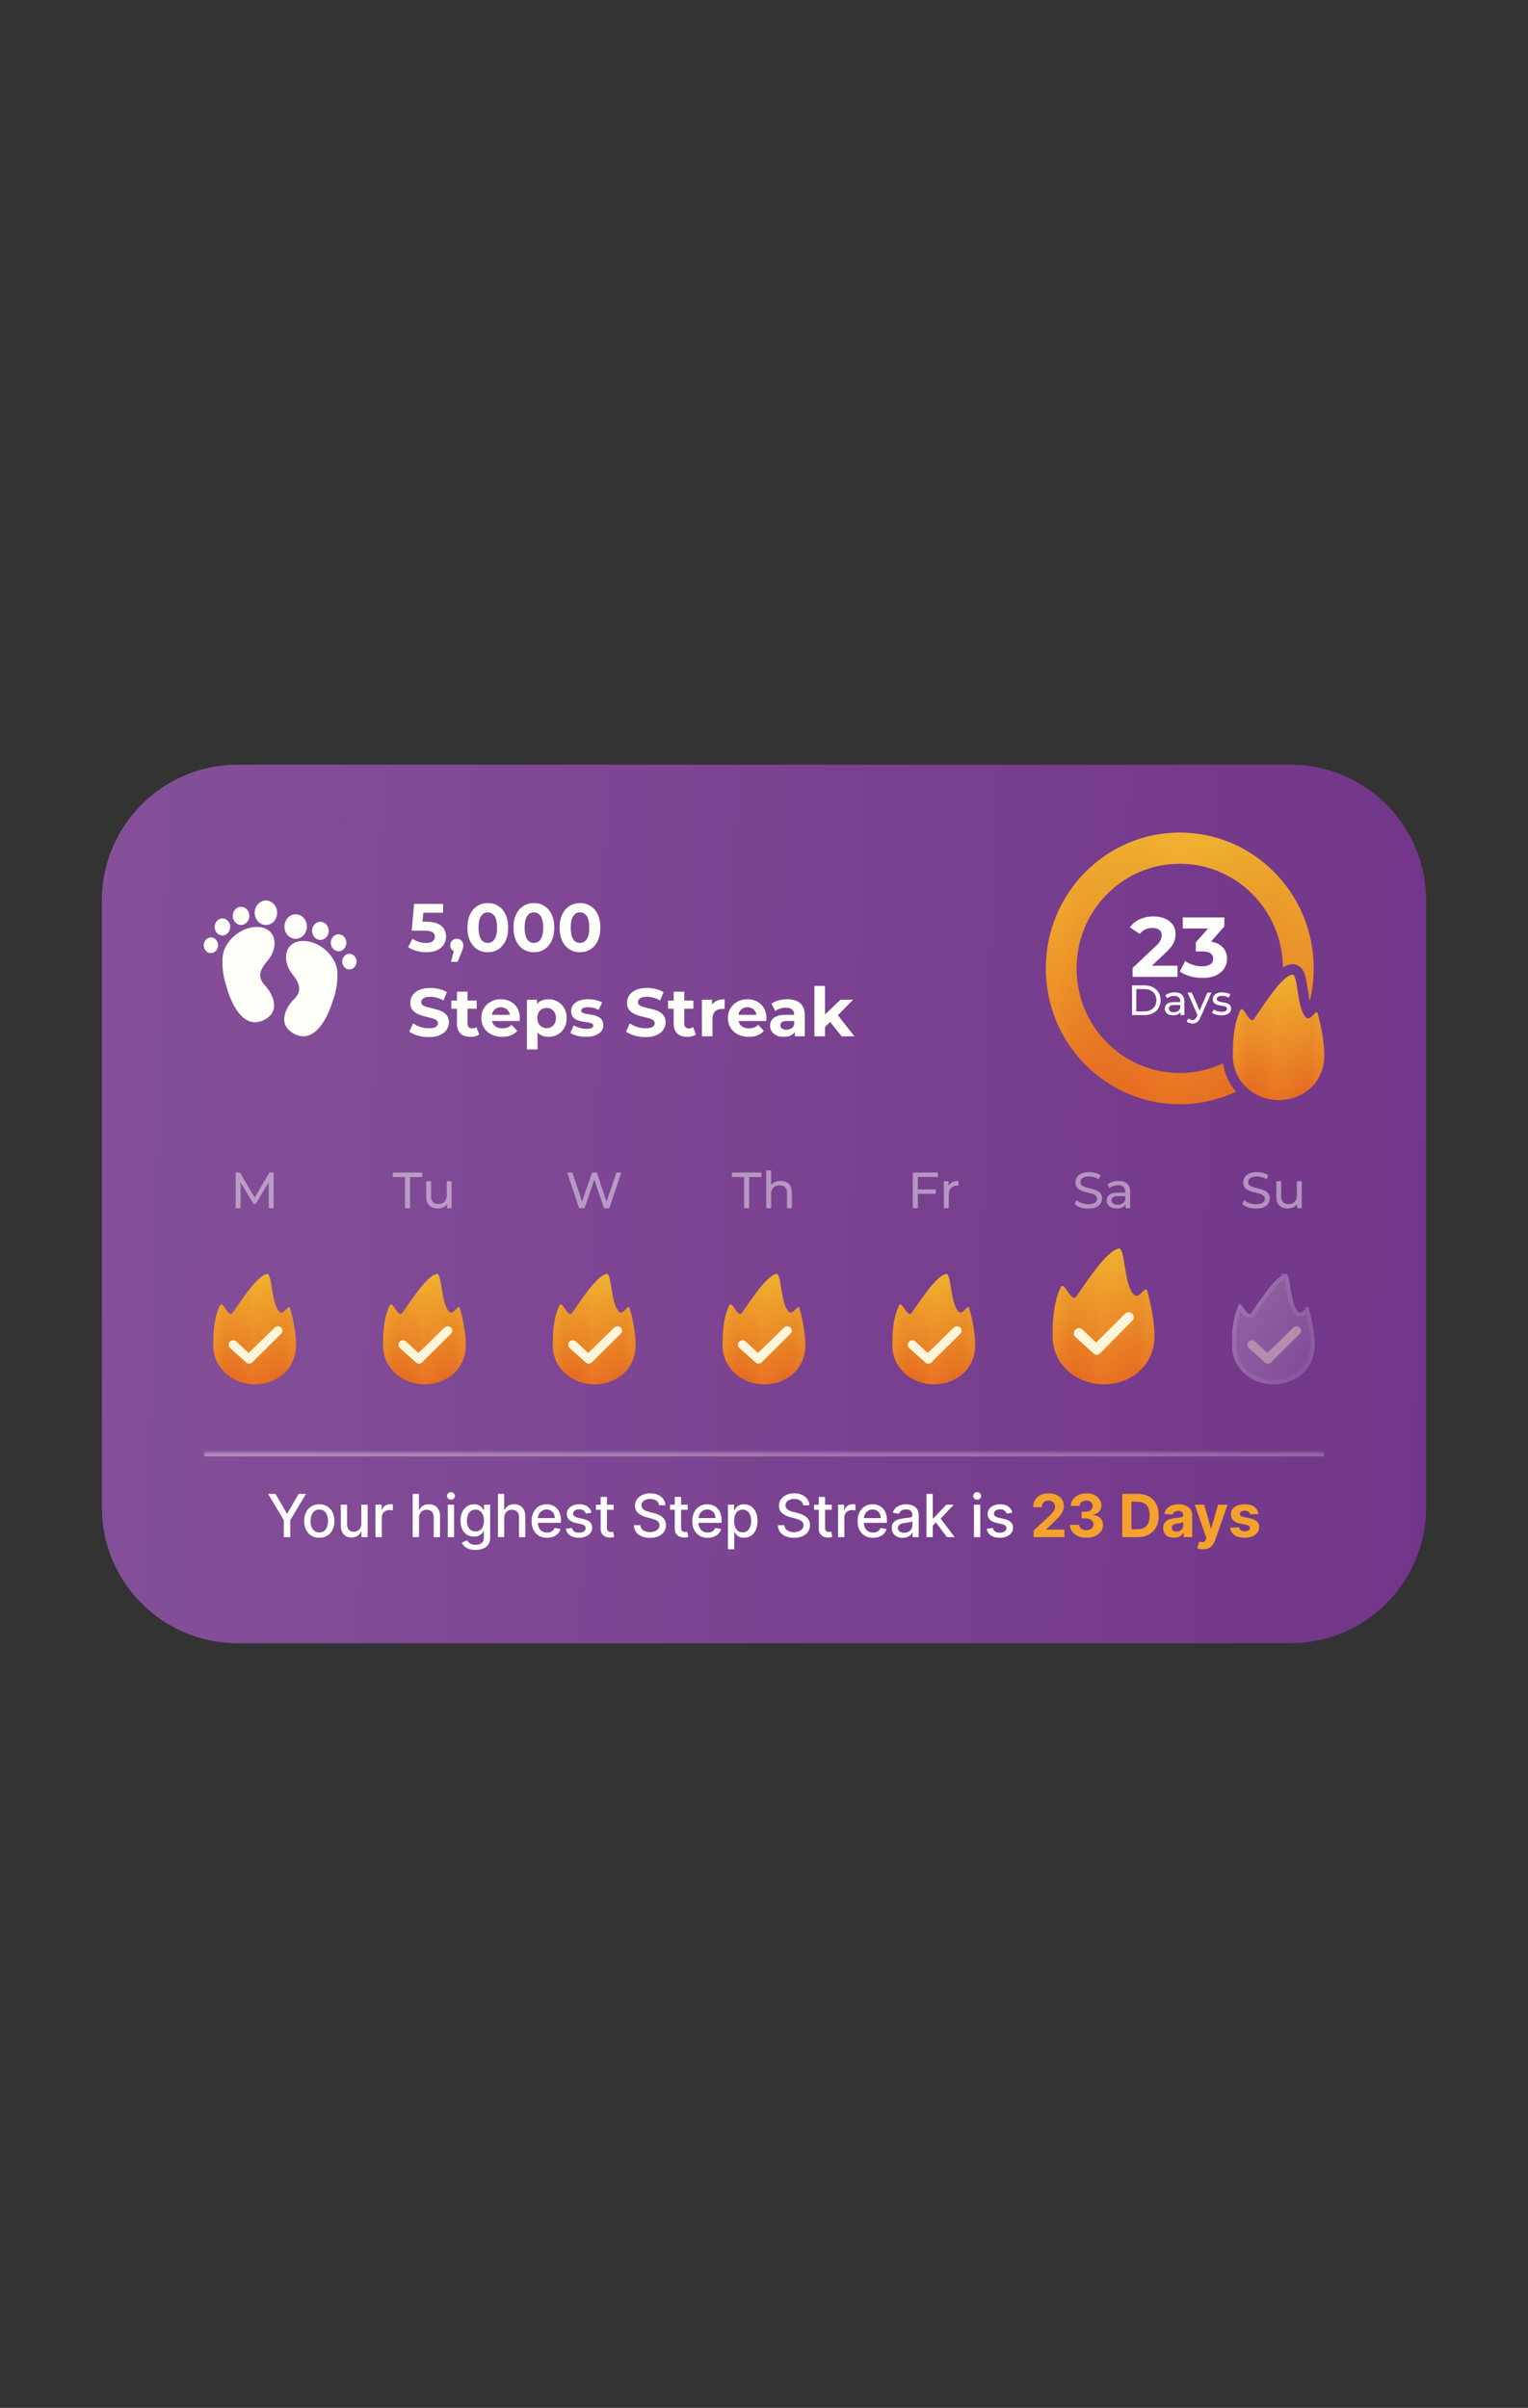<?xml version="1.0" encoding="UTF-8"?><svg id="a" xmlns="http://www.w3.org/2000/svg" xmlns:xlink="http://www.w3.org/1999/xlink" viewBox="0 0 360 567.333"><rect x="0" y="0" width="360" height="567.333" fill="#333333" stroke="none"/><defs><style>.x{fill:url(#k);}.y{fill:url(#i);}.z{fill:url(#m);}.aa{fill:url(#g);}.ab{fill:url(#q);}.ac{fill:url(#o);}.ad{fill:url(#s);}.ae{fill:url(#c);}.af{mask:url(#u);}.ag{fill:#f4a22b;}.ah{fill:#fffffa;}.ai{fill:url(#w);fill-opacity:.6;}.aj{fill:url(#b);fill-opacity:.4;}.ak{fill:url(#r);}.ak,.al,.am,.an,.ao,.ap,.aq,.ar{fill-opacity:.2;}.al{fill:url(#d);}.am{fill:url(#n);}.an{fill:url(#l);}.ao{fill:url(#p);}.ap{fill:url(#j);}.aq{fill:url(#h);}.ar{fill:url(#f);}.ar,.as{fill-rule:evenodd;}.at{fill:#66247f;}.au{fill:#fff;}.as{fill:url(#e);}.av{fill:#fff5da;}.aw{opacity:.45;}.ax{fill:none;stroke:url(#t);stroke-opacity:.6;}</style><linearGradient id="b" x1="20.976" y1="871.139" x2="336.007" y2="861.48" gradientTransform="translate(0 1149.93) scale(1 -1)" gradientUnits="userSpaceOnUse"><stop offset="0" stop-color="#fff" stop-opacity=".5"/><stop offset="1" stop-color="#fff" stop-opacity=".2"/></linearGradient><linearGradient id="c" x1="301.237" y1="920.287" x2="301.237" y2="890.748" gradientTransform="translate(0 1149.93) scale(1 -1)" gradientUnits="userSpaceOnUse"><stop offset="0" stop-color="#f2b731"/><stop offset="1" stop-color="#e96821"/></linearGradient><linearGradient id="d" x1="291.473" y1="905.841" x2="310.791" y2="905.289" gradientTransform="translate(0 1149.93) scale(1 -1)" gradientUnits="userSpaceOnUse"><stop offset="0" stop-color="#f1b530"/><stop offset=".173" stop-color="#c15f1d" stop-opacity=".4"/><stop offset=".488" stop-color="#ec9e2b"/><stop offset=".657" stop-color="#db8e27" stop-opacity=".852"/><stop offset=".877" stop-color="#c5661f" stop-opacity=".6"/><stop offset=".974" stop-color="#de9228"/></linearGradient><linearGradient id="e" x1="277.952" y1="953.764" x2="277.952" y2="889.764" xlink:href="#c"/><linearGradient id="f" x1="249.345" y1="922.869" x2="305.938" y2="920.682" xlink:href="#d"/><linearGradient id="g" x1="60" y1="849.764" x2="60" y2="823.764" xlink:href="#c"/><linearGradient id="h" x1="51.155" y1="837.065" x2="68.655" y2="836.551" xlink:href="#d"/><linearGradient id="i" x1="100" y1="849.764" x2="100" y2="823.764" xlink:href="#c"/><linearGradient id="j" x1="91.155" y1="837.065" x2="108.655" y2="836.551" xlink:href="#d"/><linearGradient id="k" x1="140" y1="849.764" x2="140" y2="823.764" xlink:href="#c"/><linearGradient id="l" x1="131.155" y1="837.065" x2="148.654" y2="836.551" xlink:href="#d"/><linearGradient id="m" x1="180" y1="849.764" x2="180" y2="823.764" xlink:href="#c"/><linearGradient id="n" x1="171.155" y1="837.065" x2="188.654" y2="836.551" xlink:href="#d"/><linearGradient id="o" x1="220" y1="849.764" x2="220" y2="823.764" xlink:href="#c"/><linearGradient id="p" x1="211.155" y1="837.065" x2="228.654" y2="836.551" xlink:href="#d"/><linearGradient id="q" x1="260" y1="855.764" x2="260" y2="823.764" xlink:href="#c"/><linearGradient id="r" x1="249.114" y1="840.135" x2="270.651" y2="839.502" xlink:href="#d"/><linearGradient id="s" x1="287.451" y1="846.031" x2="312.411" y2="827.311" xlink:href="#b"/><linearGradient id="t" x1="287.471" y1="846.058" x2="312.431" y2="827.338" gradientTransform="translate(0 1149.93) scale(1 -1)" gradientUnits="userSpaceOnUse"><stop offset="0" stop-color="#fff" stop-opacity=".6"/><stop offset="1" stop-color="#fff" stop-opacity=".2"/></linearGradient><mask id="u" x="48" y="341.167" width="264" height="30" maskUnits="userSpaceOnUse"><g id="v"><path class="au" d="M48,342.167h264v29H48v-29Z"/></g></mask><linearGradient id="w" x1="178.426" y1="822.091" x2="184.721" y2="764.783" xlink:href="#t"/></defs><path class="at" d="M24,212.167c0-17.673,14.327-32,32-32h248c17.673,0,32,14.327,32,32v143c0,17.673-14.327,32-32,32H56c-17.673,0-32-14.327-32-32v-143Z"/><path class="aj" d="M24,212.167c0-17.673,14.327-32,32-32h248c17.673,0,32,14.327,32,32v143c0,17.673-14.327,32-32,32H56c-17.673,0-32-14.327-32-32v-143Z"/><path class="ah" d="M72.304,218.308c0,1.595-1.183,2.889-2.643,2.889s-2.643-1.293-2.643-2.889,1.183-2.889,2.643-2.889,2.643,1.293,2.643,2.889Z"/><path class="ah" d="M77.442,219.324c0,1.182-.876,2.14-1.958,2.14s-1.958-.958-1.958-2.14.876-2.14,1.958-2.14,1.958.958,1.958,2.14Z"/><path class="ah" d="M81.602,222.133c0,1.108-.822,2.006-1.835,2.006s-1.835-.898-1.835-2.006.822-2.006,1.835-2.006,1.835.898,1.835,2.006Z"/><path class="ah" d="M84,226.572c0,1.019-.756,1.845-1.688,1.845s-1.688-.826-1.688-1.845.756-1.846,1.688-1.846,1.688.826,1.688,1.846Z"/><path class="ah" d="M60.012,214.931c-.063,1.594,1.069,2.941,2.527,3.01,1.458.069,2.691-1.168,2.754-2.762.063-1.594-1.069-2.941-2.527-3.01-1.458-.068-2.691,1.168-2.754,2.762Z"/><path class="ah" d="M54.838,215.706c-.046,1.181.792,2.179,1.872,2.229,1.08.051,1.993-.865,2.04-2.046.046-1.181-.792-2.179-1.872-2.229-1.08-.051-1.993.865-2.04,2.046Z"/><path class="ah" d="M50.572,218.316c-.044,1.107.742,2.043,1.755,2.09,1.013.048,1.869-.811,1.912-1.918s-.742-2.043-1.755-2.09c-1.013-.048-1.869.811-1.912,1.918Z"/><path class="ah" d="M48.002,222.64c-.04,1.018.683,1.879,1.614,1.923.932.044,1.719-.746,1.759-1.765.04-1.018-.683-1.879-1.614-1.923-.932-.044-1.719.746-1.759,1.765Z"/><path class="ah" d="M61.831,240.48c-4.796,2.033-7.561-4.547-8.515-8.211-.372-1.097-1.175-3.932-.832-7.088.343-3.156,4.037-6.954,8.32-6.767,4.282.187,5.016,4.707,2.227,7.943-2.79,3.236-1.664,4.654-.367,6.098,1.297,1.444,3.964,5.991-.832,8.024Z"/><path class="ah" d="M69.579,243.706c4.719,2.239,7.72-4.216,8.806-7.836.412-1.08,1.316-3.878,1.088-7.046-.228-3.168-3.782-7.123-8.068-7.122-4.286.002-5.183,4.486-2.513,7.841,2.67,3.354,1.494,4.722.146,6.109-1.348,1.387-4.178,5.815.541,8.053Z"/><path class="ah" d="M100.432,224.359c-.779,0-1.552-.101-2.32-.304-.757-.213-1.408-.512-1.952-.896l1.024-1.984c.427.309.917.555,1.472.736.565.181,1.136.272,1.712.272.651,0,1.163-.128,1.536-.384s.56-.613.56-1.072c0-.288-.075-.544-.224-.768s-.416-.395-.8-.512c-.373-.117-.901-.176-1.584-.176h-2.864l.576-6.304h6.832v2.08h-5.904l1.344-1.184-.4,4.496-1.344-1.184h2.368c1.109,0,2,.155,2.672.464.683.299,1.179.709,1.488,1.232.309.523.464,1.115.464,1.776s-.165,1.275-.496,1.84c-.331.555-.843,1.008-1.536,1.36-.683.341-1.557.512-2.624.512ZM106.236,226.631l1.056-3.84.352,1.44c-.459,0-.837-.133-1.136-.4-.288-.267-.432-.635-.432-1.104s.149-.843.448-1.12c.299-.277.667-.416,1.104-.416.448,0,.816.144,1.104.432.288.277.432.645.432,1.104,0,.139-.011.277-.032.416-.021.128-.064.288-.128.48-.053.181-.144.416-.272.704l-.912,2.304h-1.584ZM114.924,224.359c-.917,0-1.739-.224-2.464-.672-.725-.459-1.296-1.12-1.712-1.984-.416-.864-.624-1.909-.624-3.136s.208-2.272.624-3.136.987-1.52,1.712-1.968c.725-.459,1.547-.688,2.464-.688.928,0,1.749.229,2.464.688.725.448,1.296,1.104,1.712,1.968s.624,1.909.624,3.136-.208,2.272-.624,3.136c-.416.864-.987,1.525-1.712,1.984-.715.448-1.536.672-2.464.672ZM114.924,222.167c.437,0,.816-.123,1.136-.368.331-.245.587-.635.768-1.168.192-.533.288-1.221.288-2.064s-.096-1.531-.288-2.064c-.181-.533-.437-.923-.768-1.168-.32-.245-.699-.368-1.136-.368-.427,0-.805.123-1.136.368-.32.245-.576.635-.768,1.168-.181.533-.272,1.221-.272,2.064s.091,1.531.272,2.064c.192.533.448.923.768,1.168.331.245.709.368,1.136.368ZM125.783,224.359c-.917,0-1.738-.224-2.464-.672-.725-.459-1.296-1.12-1.712-1.984-.416-.864-.624-1.909-.624-3.136s.208-2.272.624-3.136.987-1.52,1.712-1.968c.726-.459,1.547-.688,2.464-.688.928,0,1.75.229,2.464.688.726.448,1.296,1.104,1.712,1.968s.624,1.909.624,3.136-.208,2.272-.624,3.136c-.416.864-.986,1.525-1.712,1.984-.714.448-1.536.672-2.464.672ZM125.783,222.167c.438,0,.816-.123,1.136-.368.331-.245.587-.635.768-1.168.192-.533.288-1.221.288-2.064s-.096-1.531-.288-2.064c-.181-.533-.437-.923-.768-1.168-.32-.245-.698-.368-1.136-.368-.426,0-.805.123-1.136.368-.32.245-.576.635-.768,1.168-.181.533-.272,1.221-.272,2.064s.091,1.531.272,2.064c.192.533.448.923.768,1.168.331.245.71.368,1.136.368ZM136.643,224.359c-.918,0-1.739-.224-2.464-.672-.726-.459-1.296-1.12-1.712-1.984-.416-.864-.624-1.909-.624-3.136s.208-2.272.624-3.136.986-1.52,1.712-1.968c.725-.459,1.546-.688,2.464-.688.928,0,1.749.229,2.464.688.725.448,1.296,1.104,1.712,1.968s.624,1.909.624,3.136-.208,2.272-.624,3.136c-.416.864-.987,1.525-1.712,1.984-.715.448-1.536.672-2.464.672ZM136.643,222.167c.437,0,.816-.123,1.136-.368.33-.245.586-.635.768-1.168.192-.533.288-1.221.288-2.064s-.096-1.531-.288-2.064c-.182-.533-.438-.923-.768-1.168-.32-.245-.699-.368-1.136-.368-.427,0-.806.123-1.136.368-.32.245-.576.635-.768,1.168-.182.533-.272,1.221-.272,2.064s.09,1.531.272,2.064c.192.533.448.923.768,1.168.33.245.709.368,1.136.368ZM101.008,244.359c-.896,0-1.755-.117-2.576-.352-.821-.245-1.483-.56-1.984-.944l.88-1.952c.48.341,1.045.624,1.696.848.661.213,1.328.32,2,.32.512,0,.923-.048,1.232-.144.32-.107.555-.251.704-.432s.224-.389.224-.624c0-.299-.117-.533-.352-.704-.235-.181-.544-.325-.928-.432-.384-.117-.811-.224-1.28-.32-.459-.107-.923-.235-1.392-.384-.459-.149-.88-.341-1.264-.576-.384-.235-.699-.544-.944-.928-.235-.384-.352-.875-.352-1.472,0-.64.171-1.221.512-1.744.352-.533.875-.955,1.568-1.264.704-.32,1.584-.48,2.64-.48.704,0,1.397.085,2.08.256.683.16,1.285.405,1.808.736l-.8,1.968c-.523-.299-1.045-.517-1.568-.656-.523-.149-1.035-.224-1.536-.224s-.912.059-1.232.176c-.32.117-.549.272-.688.464-.139.181-.208.395-.208.64,0,.288.117.523.352.704.235.171.544.309.928.416.384.107.805.213,1.264.32.469.107.933.229,1.392.368.469.139.896.325,1.28.56.384.235.693.544.928.928.245.384.368.869.368,1.456,0,.629-.176,1.205-.528,1.728-.352.523-.88.944-1.584,1.264-.693.32-1.573.48-2.64.48ZM110.875,244.295c-1.013,0-1.803-.256-2.368-.768-.565-.523-.848-1.296-.848-2.32v-7.552h2.496v7.52c0,.363.096.645.288.848.192.192.453.288.784.288.395,0,.731-.107,1.008-.32l.672,1.76c-.256.181-.565.32-.928.416-.352.085-.72.128-1.104.128ZM106.331,237.671v-1.92h5.968v1.92h-5.968ZM118.315,244.295c-.982,0-1.846-.192-2.592-.576-.736-.384-1.307-.907-1.712-1.568-.405-.672-.608-1.435-.608-2.288,0-.864.197-1.627.592-2.288.405-.672.955-1.195,1.648-1.568.693-.384,1.477-.576,2.352-.576.842,0,1.6.181,2.272.544.682.352,1.221.864,1.616,1.536.394.661.592,1.456.592,2.384,0,.096-.006.208-.016.336-.011.117-.022.229-.032.336h-6.992v-1.456h5.68l-.96.432c0-.448-.091-.837-.272-1.168-.182-.331-.432-.587-.752-.768-.32-.192-.694-.288-1.12-.288s-.806.096-1.136.288c-.32.181-.571.443-.752.784-.182.331-.272.725-.272,1.184v.384c0,.469.101.885.304,1.248.213.352.506.624.88.816.384.181.832.272,1.344.272.458,0,.858-.069,1.2-.208.352-.139.672-.347.96-.624l1.328,1.44c-.395.448-.891.795-1.488,1.04-.598.235-1.286.352-2.064.352ZM129.224,244.295c-.725,0-1.36-.16-1.904-.48s-.97-.805-1.28-1.456c-.298-.661-.448-1.493-.448-2.496,0-1.013.144-1.845.432-2.496.288-.651.704-1.136,1.248-1.456.544-.32,1.195-.48,1.952-.48.811,0,1.536.187,2.176.56.651.363,1.163.875,1.536,1.536.384.661.576,1.44.576,2.336,0,.907-.192,1.691-.576,2.352-.373.661-.885,1.173-1.536,1.536-.64.363-1.365.544-2.176.544ZM124.136,247.271v-11.712h2.384v1.76l-.048,2.56.16,2.544v4.848h-2.496ZM128.792,242.247c.416,0,.784-.096,1.104-.288.331-.192.592-.464.784-.816.203-.363.304-.789.304-1.28,0-.501-.101-.928-.304-1.28-.192-.352-.453-.624-.784-.816-.32-.192-.688-.288-1.104-.288s-.789.096-1.12.288c-.33.192-.592.464-.784.816s-.288.779-.288,1.28c0,.491.096.917.288,1.28.192.352.454.624.784.816.331.192.704.288,1.12.288ZM138.079,244.295c-.736,0-1.445-.085-2.128-.256-.672-.181-1.205-.405-1.6-.672l.832-1.792c.395.245.859.448,1.392.608.544.149,1.078.224,1.6.224.576,0,.982-.069,1.216-.208.246-.139.368-.331.368-.576,0-.203-.096-.352-.288-.448-.181-.107-.426-.187-.736-.24-.309-.053-.65-.107-1.024-.16-.362-.053-.73-.123-1.104-.208-.373-.096-.714-.235-1.024-.416-.309-.181-.56-.427-.752-.736-.181-.309-.272-.709-.272-1.2,0-.544.155-1.024.464-1.44.32-.416.779-.741,1.376-.976.598-.245,1.312-.368,2.144-.368.587,0,1.184.064,1.792.192.608.128,1.115.315,1.52.56l-.832,1.776c-.416-.245-.837-.411-1.264-.496-.416-.096-.821-.144-1.216-.144-.554,0-.96.075-1.216.224-.256.149-.384.341-.384.576,0,.213.091.373.272.48.192.107.443.192.752.256.31.064.646.123,1.008.176.374.043.747.112,1.12.208.374.096.71.235,1.008.416.31.171.56.411.752.72.192.299.288.693.288,1.184,0,.533-.16,1.008-.48,1.424-.32.405-.784.725-1.392.96-.597.235-1.328.352-2.192.352ZM152.071,244.359c-.896,0-1.755-.117-2.576-.352-.822-.245-1.483-.56-1.984-.944l.88-1.952c.48.341,1.045.624,1.696.848.661.213,1.328.32,2,.32.512,0,.922-.048,1.232-.144.32-.107.554-.251.704-.432.149-.181.224-.389.224-.624,0-.299-.118-.533-.352-.704-.235-.181-.544-.325-.928-.432-.384-.117-.811-.224-1.28-.32-.459-.107-.923-.235-1.392-.384-.459-.149-.88-.341-1.264-.576-.384-.235-.699-.544-.944-.928-.235-.384-.352-.875-.352-1.472,0-.64.17-1.221.512-1.744.352-.533.874-.955,1.568-1.264.704-.32,1.584-.48,2.64-.48.704,0,1.397.085,2.08.256.682.16,1.285.405,1.808.736l-.8,1.968c-.523-.299-1.046-.517-1.568-.656-.523-.149-1.035-.224-1.536-.224s-.912.059-1.232.176c-.32.117-.55.272-.688.464-.139.181-.208.395-.208.64,0,.288.117.523.352.704.234.171.544.309.928.416.384.107.805.213,1.264.32.469.107.933.229,1.392.368.469.139.896.325,1.28.56.384.235.693.544.928.928.245.384.368.869.368,1.456,0,.629-.176,1.205-.528,1.728-.352.523-.88.944-1.584,1.264-.694.32-1.574.48-2.64.48ZM161.938,244.295c-1.014,0-1.803-.256-2.368-.768-.566-.523-.848-1.296-.848-2.32v-7.552h2.496v7.52c0,.363.096.645.288.848.192.192.453.288.784.288.394,0,.73-.107,1.008-.32l.672,1.76c-.256.181-.566.32-.928.416-.352.085-.72.128-1.104.128ZM157.394,237.671v-1.92h5.968v1.92h-5.968ZM165.371,244.167v-8.608h2.384v2.432l-.336-.704c.256-.608.666-1.067,1.232-1.376.565-.32,1.253-.48,2.064-.48v2.304c-.107-.011-.203-.016-.288-.016-.086-.011-.176-.016-.272-.016-.683,0-1.238.197-1.664.592-.416.384-.624.987-.624,1.808v4.064h-2.496ZM176.408,244.295c-.981,0-1.845-.192-2.592-.576-.736-.384-1.306-.907-1.712-1.568-.405-.672-.608-1.435-.608-2.288,0-.864.198-1.627.592-2.288.406-.672.955-1.195,1.648-1.568.694-.384,1.478-.576,2.352-.576.843,0,1.6.181,2.272.544.683.352,1.222.864,1.616,1.536.395.661.592,1.456.592,2.384,0,.096-.005.208-.016.336-.01.117-.021.229-.032.336h-6.992v-1.456h5.68l-.96.432c0-.448-.09-.837-.272-1.168-.181-.331-.432-.587-.752-.768-.32-.192-.693-.288-1.12-.288s-.805.096-1.136.288c-.32.181-.57.443-.752.784-.181.331-.272.725-.272,1.184v.384c0,.469.102.885.304,1.248.214.352.507.624.88.816.384.181.832.272,1.344.272.459,0,.859-.069,1.2-.208.352-.139.672-.347.96-.624l1.328,1.44c-.394.448-.89.795-1.488,1.04-.597.235-1.285.352-2.064.352ZM187.276,244.167v-1.68l-.16-.368v-3.008c0-.533-.166-.949-.496-1.248-.32-.299-.816-.448-1.488-.448-.459,0-.912.075-1.36.224-.438.139-.811.331-1.12.576l-.896-1.744c.469-.331,1.034-.587,1.696-.768.661-.181,1.333-.272,2.016-.272,1.312,0,2.33.309,3.056.928.725.619,1.088,1.584,1.088,2.896v4.912h-2.336ZM184.652,244.295c-.672,0-1.248-.112-1.728-.336-.48-.235-.848-.549-1.104-.944-.256-.395-.384-.837-.384-1.328,0-.512.122-.96.368-1.344.256-.384.656-.683,1.2-.896.544-.224,1.253-.336,2.128-.336h2.288v1.456h-2.016c-.587,0-.992.096-1.216.288-.214.192-.32.432-.32.72,0,.32.122.576.368.768.256.181.602.272,1.04.272.416,0,.789-.096,1.12-.288.33-.203.57-.496.72-.88l.384,1.152c-.182.555-.512.976-.992,1.264-.48.288-1.099.432-1.856.432ZM193.935,242.407l.064-3.04,4.016-3.808h2.976l-3.856,3.92-1.296,1.056-1.904,1.872ZM191.871,244.167v-11.872h2.496v11.872h-2.496ZM198.287,244.167l-2.912-3.616,1.568-1.936,4.368,5.552h-3.024Z"/><path class="au" d="M266.844,230.167v-2.1l5.4-5.1c.426-.387.74-.733.94-1.04.2-.307.333-.587.4-.84.08-.253.12-.487.12-.7,0-.56-.194-.987-.58-1.28-.374-.307-.927-.46-1.66-.46-.587,0-1.134.113-1.64.34-.494.227-.914.58-1.26,1.06l-2.36-1.52c.533-.8,1.28-1.433,2.24-1.9.96-.467,2.066-.7,3.32-.7,1.04,0,1.946.173,2.72.52.786.333,1.393.807,1.82,1.42.44.613.66,1.347.66,2.2,0,.453-.06.907-.18,1.36-.107.44-.334.907-.68,1.4-.334.493-.827,1.047-1.48,1.66l-4.48,4.22-.62-1.18h7.9v2.64h-10.58ZM283.3,230.407c-.973,0-1.94-.127-2.9-.38-.96-.267-1.773-.64-2.44-1.12l1.26-2.48c.534.387,1.154.693,1.86.92.707.227,1.42.34,2.14.34.814,0,1.454-.16,1.92-.48.467-.32.7-.76.7-1.32,0-.533-.206-.953-.62-1.26-.413-.307-1.08-.46-2-.46h-1.48v-2.14l3.9-4.42.36,1.16h-7.34v-2.6h9.8v2.1l-3.88,4.42-1.64-.94h.94c1.72,0,3.02.387,3.9,1.16s1.32,1.767,1.32,2.98c0,.787-.206,1.527-.62,2.22-.413.68-1.046,1.233-1.9,1.66-.853.427-1.946.64-3.28.64ZM266.716,239.167v-7h2.95c.747,0,1.403.147,1.97.44.573.293,1.017.703,1.33,1.23.32.527.48,1.137.48,1.83s-.16,1.303-.48,1.83c-.313.527-.757.937-1.33,1.23-.567.293-1.223.44-1.97.44h-2.95ZM267.716,238.297h1.89c.58,0,1.08-.11,1.5-.33.427-.22.757-.527.99-.92.233-.4.35-.86.35-1.38,0-.527-.117-.987-.35-1.38-.233-.393-.563-.7-.99-.92-.42-.22-.92-.33-1.5-.33h-1.89v5.26ZM278.128,239.167v-1.12l-.05-.21v-1.91c0-.407-.12-.72-.36-.94-.234-.227-.587-.34-1.06-.34-.314,0-.62.053-.92.16-.3.1-.554.237-.76.41l-.4-.72c.273-.22.6-.387.98-.5.386-.12.79-.18,1.21-.18.726,0,1.286.177,1.68.53.393.353.59.893.59,1.62v3.2h-.91ZM276.388,239.227c-.394,0-.74-.067-1.04-.2-.294-.133-.52-.317-.68-.55-.16-.24-.24-.51-.24-.81,0-.287.066-.547.2-.78.14-.233.363-.42.67-.56.313-.14.733-.21,1.26-.21h1.68v.69h-1.64c-.48,0-.804.08-.97.24-.167.16-.25.353-.25.58,0,.26.103.47.31.63.206.153.493.23.86.23.36,0,.673-.08.94-.24.273-.16.47-.393.59-.7l.19.66c-.127.313-.35.563-.67.75-.32.18-.724.27-1.21.27ZM280.947,241.167c-.254,0-.5-.043-.74-.13-.24-.08-.447-.2-.62-.36l.41-.72c.133.127.28.223.44.29.16.067.33.1.51.1.233,0,.426-.06.58-.18.153-.12.296-.333.43-.64l.33-.73.1-.12,2.08-4.81h.94l-2.57,5.83c-.154.373-.327.667-.52.88-.187.213-.394.363-.62.45-.227.093-.477.14-.75.14ZM282.207,239.337l-2.42-5.47h1l2.06,4.72-.64.75ZM287.754,239.227c-.44,0-.86-.06-1.26-.18-.393-.12-.703-.267-.93-.44l.4-.76c.227.153.507.283.84.39.334.107.674.16,1.02.16.447,0,.767-.063.96-.19.2-.127.3-.303.3-.53,0-.167-.06-.297-.18-.39s-.28-.163-.48-.21c-.193-.047-.41-.087-.65-.12-.24-.04-.48-.087-.72-.14-.24-.06-.46-.14-.66-.24-.2-.107-.36-.25-.48-.43-.12-.187-.18-.433-.18-.74,0-.32.09-.6.27-.84.18-.24.434-.423.76-.55.334-.133.727-.2,1.18-.2.347,0,.697.043,1.05.13.36.08.654.197.88.35l-.41.76c-.24-.16-.49-.27-.75-.33-.26-.06-.52-.09-.78-.09-.42,0-.733.07-.94.21-.206.133-.31.307-.31.52,0,.18.06.32.18.42.127.093.287.167.48.22.2.053.42.1.66.14.24.033.48.08.72.14.24.053.457.13.65.23.2.1.36.24.48.42.127.18.19.42.19.72,0,.32-.093.597-.28.83-.186.233-.45.417-.79.55-.34.127-.746.19-1.22.19Z"/><path class="ae" d="M312,248.692c0,6.251-4.819,10.49-10.763,10.49s-10.763-4.555-10.763-10.352c0-2.922.019-6.879,1.656-10.628.783-1.794,1.931,2.761,3.173,2.07.966-1.104,6.466-10.476,9.246-10.628,1.297.126,1.008,8.568,3.312,10.214.966.69,2.254-2.208,2.569-1.104.993,3.492,1.57,7.273,1.57,9.938Z"/><path class="al" d="M312,248.692c0,6.251-4.819,10.49-10.763,10.49s-10.763-4.555-10.763-10.352c0-2.922.019-6.879,1.656-10.628.783-1.794,1.931,2.761,3.173,2.07.966-1.104,6.466-10.476,9.246-10.628,1.297.126,1.008,8.568,3.312,10.214.966.69,2.254-2.208,2.569-1.104.993,3.492,1.57,7.273,1.57,9.938Z"/><path class="as" d="M307.473,239.489s-.001,0-.001,0c-.999-1.201-1.418-3.863-1.772-6.117-.285-1.813-.528-3.362-1-3.673.472.31.715,1.86,1.001,3.674.354,2.253.772,4.915,1.772,6.117ZM308.6,235.807c.591-2.448.904-5.007.904-7.64,0-17.673-14.126-32-31.551-32s-31.552,14.327-31.552,32,14.126,32,31.552,32c4.741,0,9.237-1.06,13.271-2.96-1.617-1.819-2.718-4.1-3.062-6.658-3.104,1.459-6.563,2.273-10.209,2.273-13.426,0-24.31-11.038-24.31-24.655s10.884-24.655,24.31-24.655c13.343,0,24.175,10.903,24.308,24.404.559-.341,1.301-.682,2.158-.73l.181-.01.181.018c1.53.148,2.195,1.419,2.363,1.761.25.511.405,1.086.511,1.55.168.733.314,1.664.453,2.547h0c.039.249.078.495.116.731.117.724.238,1.408.376,2.025Z"/><path class="ar" d="M307.473,239.489s-.001,0-.001,0c-.999-1.201-1.418-3.863-1.772-6.117-.285-1.813-.528-3.362-1-3.673.472.31.715,1.86,1.001,3.674.354,2.253.772,4.915,1.772,6.117ZM308.6,235.807c.591-2.448.904-5.007.904-7.64,0-17.673-14.126-32-31.551-32s-31.552,14.327-31.552,32,14.126,32,31.552,32c4.741,0,9.237-1.06,13.271-2.96-1.617-1.819-2.718-4.1-3.062-6.658-3.104,1.459-6.563,2.273-10.209,2.273-13.426,0-24.31-11.038-24.31-24.655s10.884-24.655,24.31-24.655c13.343,0,24.175,10.903,24.308,24.404.559-.341,1.301-.682,2.158-.73l.181-.01.181.018c1.53.148,2.195,1.419,2.363,1.761.25.511.405,1.086.511,1.55.168.733.314,1.664.453,2.547h0c.039.249.078.495.116.731.117.724.238,1.408.376,2.025Z"/><g class="aw"><path class="au" d="M55.529,284.667v-8.4h.984l3.768,6.348h-.528l3.72-6.348h.984l.012,8.4h-1.152l-.012-6.588h.276l-3.312,5.568h-.552l-3.336-5.568h.3v6.588h-1.152Z"/><path class="au" d="M95.422,284.667v-7.356h-2.88v-1.044h6.948v1.044h-2.88v7.356h-1.188ZM103.153,284.739c-.544,0-1.024-.1-1.44-.3-.408-.2-.728-.504-.96-.912-.224-.416-.336-.936-.336-1.56v-3.66h1.152v3.528c0,.624.148,1.092.444,1.404.304.312.728.468,1.272.468.4,0,.748-.08,1.044-.24.296-.168.524-.408.684-.72.16-.32.24-.704.24-1.152v-3.288h1.152v6.36h-1.092v-1.716l.18.456c-.208.424-.52.752-.936.984s-.884.348-1.404.348Z"/><path class="au" d="M136.436,284.667l-2.808-8.4h1.236l2.58,7.752h-.624l2.676-7.752h1.104l2.616,7.752h-.6l2.616-7.752h1.14l-2.808,8.4h-1.26l-2.448-7.188h.324l-2.46,7.188h-1.284Z"/><path class="au" d="M175.323,284.667v-7.356h-2.88v-1.044h6.948v1.044h-2.88v7.356h-1.188ZM183.926,278.247c.52,0,.976.1,1.368.3.4.2.712.504.936.912s.336.924.336,1.548v3.66h-1.152v-3.528c0-.616-.152-1.08-.456-1.392-.296-.312-.716-.468-1.26-.468-.408,0-.764.08-1.068.24-.304.16-.54.396-.708.708-.16.312-.24.7-.24,1.164v3.276h-1.152v-8.904h1.152v4.26l-.228-.456c.208-.416.528-.74.96-.972.432-.232.936-.348,1.512-.348Z"/><path class="au" d="M216.129,280.239h4.332v1.032h-4.332v-1.032ZM216.249,284.667h-1.2v-8.4h5.928v1.044h-4.728v7.356ZM222.381,284.667v-6.36h1.104v1.728l-.108-.432c.176-.44.472-.776.888-1.008s.928-.348,1.536-.348v1.116c-.048-.008-.096-.012-.144-.012h-.12c-.616,0-1.104.184-1.464.552-.36.368-.54.9-.54,1.596v3.168h-1.152Z"/><path class="au" d="M256.396,284.763c-.64,0-1.252-.096-1.836-.288-.584-.2-1.044-.456-1.38-.768l.444-.936c.32.28.728.512,1.224.696.496.184,1.012.276,1.548.276.488,0,.884-.056,1.188-.168s.528-.264.672-.456c.144-.2.216-.424.216-.672,0-.288-.096-.52-.288-.696-.184-.176-.428-.316-.732-.42-.296-.112-.624-.208-.984-.288s-.724-.172-1.092-.276c-.36-.112-.692-.252-.996-.42-.296-.168-.536-.392-.72-.672-.184-.288-.276-.656-.276-1.104,0-.432.112-.828.336-1.188.232-.368.584-.66,1.056-.876.48-.224,1.088-.336,1.824-.336.488,0,.972.064,1.452.192s.896.312,1.247.552l-.395.96c-.36-.24-.74-.412-1.14-.516-.4-.112-.788-.168-1.164-.168-.472,0-.86.06-1.164.18-.304.12-.528.28-.672.48-.136.2-.204.424-.204.672,0,.296.092.532.276.708.192.176.436.316.732.42.304.104.636.2.996.288.36.08.72.172,1.08.276.368.104.7.24.996.408.304.168.548.392.732.672.184.28.276.64.276,1.08,0,.424-.116.82-.349,1.188-.231.36-.591.652-1.079.876-.48.216-1.088.324-1.824.324ZM265.181,284.667v-1.344l-.06-.252v-2.292c0-.488-.144-.864-.432-1.128-.28-.272-.704-.408-1.272-.408-.376,0-.744.064-1.104.192-.36.12-.664.284-.912.492l-.48-.864c.328-.264.72-.464,1.176-.6.464-.144.948-.216,1.452-.216.872,0,1.544.212,2.016.636.472.424.708,1.072.708,1.944v3.84h-1.092ZM263.093,284.739c-.472,0-.888-.08-1.248-.24-.352-.16-.624-.38-.816-.66-.192-.288-.288-.612-.288-.972,0-.344.08-.656.24-.936.168-.28.436-.504.804-.672.376-.168.88-.252,1.512-.252h2.016v.828h-1.968c-.576,0-.964.096-1.164.288s-.3.424-.3.696c0,.312.124.564.372.756.248.184.592.276,1.032.276.432,0,.808-.096,1.128-.288.328-.192.564-.472.708-.84l.228.792c-.152.376-.42.676-.804.9-.384.216-.868.324-1.452.324Z"/><path class="au" d="M295.921,284.763c-.64,0-1.252-.096-1.836-.288-.584-.2-1.044-.456-1.38-.768l.444-.936c.32.28.728.512,1.224.696.496.184,1.012.276,1.548.276.488,0,.884-.056,1.188-.168.304-.112.528-.264.672-.456.144-.2.216-.424.216-.672,0-.288-.096-.52-.288-.696-.184-.176-.428-.316-.732-.42-.296-.112-.624-.208-.984-.288-.36-.08-.724-.172-1.092-.276-.36-.112-.692-.252-.996-.42-.296-.168-.536-.392-.72-.672-.184-.288-.276-.656-.276-1.104,0-.432.112-.828.336-1.188.232-.368.584-.66,1.056-.876.48-.224,1.088-.336,1.824-.336.488,0,.972.064,1.452.192s.896.312,1.248.552l-.396.96c-.36-.24-.74-.412-1.14-.516-.4-.112-.788-.168-1.164-.168-.472,0-.86.06-1.164.18-.304.12-.528.28-.672.48-.136.2-.204.424-.204.672,0,.296.092.532.276.708.192.176.436.316.732.42.304.104.636.2.996.288.36.08.72.172,1.08.276.368.104.7.24.996.408.304.168.548.392.732.672s.276.64.276,1.08c0,.424-.116.82-.348,1.188-.232.36-.592.652-1.08.876-.48.216-1.088.324-1.824.324ZM303.434,284.739c-.544,0-1.024-.1-1.44-.3-.408-.2-.728-.504-.96-.912-.224-.416-.336-.936-.336-1.56v-3.66h1.152v3.528c0,.624.148,1.092.444,1.404.304.312.728.468,1.272.468.4,0,.748-.08,1.044-.24.296-.168.524-.408.684-.72.16-.32.24-.704.24-1.152v-3.288h1.152v6.36h-1.092v-1.716l.18.456c-.208.424-.52.752-.936.984-.416.232-.884.348-1.404.348Z"/></g><path class="aa" d="M69.75,316.933c0,5.503-4.365,9.234-9.75,9.234s-9.75-4.009-9.75-9.112c0-2.572.018-6.055,1.5-9.355.709-1.58,1.75,2.43,2.875,1.822.875-.972,5.857-9.221,8.375-9.355,1.175.111.913,7.542,3,8.991.875.607,2.042-1.944,2.327-.972.9,3.073,1.423,6.401,1.423,8.747Z"/><path class="aq" d="M69.75,316.933c0,5.503-4.365,9.234-9.75,9.234s-9.75-4.009-9.75-9.112c0-2.572.018-6.055,1.5-9.355.709-1.58,1.75,2.43,2.875,1.822.875-.972,5.857-9.221,8.375-9.355,1.175.111.913,7.542,3,8.991.875.607,2.042-1.944,2.327-.972.9,3.073,1.423,6.401,1.423,8.747Z"/><path class="av" d="M66.31,314.171c.135-.179.246-.371.246-.611,0-.591-.482-1.07-1.077-1.07-.203,0-.393.056-.555.153-.202.121-.354.295-.522.458l-2.796,2.736-3.02,2.93-1.386-1.274-.693-.637c-.285-.263-.555-.549-.847-.802-.189-.164-.437-.263-.708-.263-.595,0-1.077.479-1.077,1.069,0,.351.169.661.431.857l1.773,1.578,1.773,1.579c.197.254.506.418.854.418.353,0,.666-.168.862-.428l3.197-3.174c1.181-1.173,2.363-2.346,3.544-3.519Z"/><path class="y" d="M109.75,316.933c0,5.503-4.365,9.234-9.75,9.234s-9.75-4.009-9.75-9.112c0-2.572.018-6.055,1.5-9.355.709-1.58,1.75,2.43,2.875,1.822.875-.972,5.857-9.221,8.375-9.355,1.175.111.913,7.542,3,8.991.875.607,2.042-1.944,2.327-.972.9,3.073,1.423,6.401,1.423,8.747Z"/><path class="ap" d="M109.75,316.933c0,5.503-4.365,9.234-9.75,9.234s-9.75-4.009-9.75-9.112c0-2.572.018-6.055,1.5-9.355.709-1.58,1.75,2.43,2.875,1.822.875-.972,5.857-9.221,8.375-9.355,1.175.111.913,7.542,3,8.991.875.607,2.042-1.944,2.327-.972.9,3.073,1.423,6.401,1.423,8.747Z"/><path class="av" d="M106.31,314.171c.135-.179.246-.371.246-.611,0-.591-.482-1.07-1.077-1.07-.203,0-.393.056-.555.153-.202.121-.354.295-.522.458l-2.796,2.736-3.02,2.93-1.386-1.274-.693-.637c-.285-.263-.555-.549-.847-.802-.189-.164-.437-.263-.708-.263-.595,0-1.077.479-1.077,1.069,0,.351.17.661.431.857l1.773,1.578,1.773,1.579c.197.254.506.418.854.418.353,0,.666-.168.862-.428l3.197-3.174c1.181-1.173,2.363-2.346,3.544-3.519Z"/><path class="x" d="M149.75,316.933c0,5.503-4.365,9.234-9.75,9.234s-9.75-4.009-9.75-9.112c0-2.572.018-6.055,1.5-9.355.709-1.58,1.75,2.43,2.875,1.822.875-.972,5.857-9.221,8.375-9.355,1.175.111.913,7.542,3,8.991.875.607,2.042-1.944,2.327-.972.9,3.073,1.423,6.401,1.423,8.747Z"/><path class="an" d="M149.75,316.933c0,5.503-4.365,9.234-9.75,9.234s-9.75-4.009-9.75-9.112c0-2.572.018-6.055,1.5-9.355.709-1.58,1.75,2.43,2.875,1.822.875-.972,5.857-9.221,8.375-9.355,1.175.111.913,7.542,3,8.991.875.607,2.042-1.944,2.327-.972.9,3.073,1.423,6.401,1.423,8.747Z"/><path class="av" d="M146.31,314.171c.135-.179.246-.371.246-.611,0-.591-.482-1.07-1.077-1.07-.204,0-.394.056-.556.153-.202.121-.354.295-.522.458l-2.796,2.736-3.02,2.93-1.386-1.274-.693-.637c-.285-.263-.555-.549-.847-.802-.189-.164-.437-.263-.708-.263-.595,0-1.077.479-1.077,1.069,0,.351.17.661.432.857l1.773,1.578,1.773,1.579c.197.254.507.418.855.418.352,0,.665-.168.862-.428l3.197-3.174c1.181-1.173,2.362-2.346,3.544-3.519Z"/><path class="z" d="M189.75,316.933c0,5.503-4.365,9.234-9.75,9.234s-9.75-4.009-9.75-9.112c0-2.572.018-6.055,1.5-9.355.709-1.58,1.75,2.43,2.875,1.822.875-.972,5.857-9.221,8.375-9.355,1.175.111.913,7.542,3,8.991.875.607,2.042-1.944,2.327-.972.9,3.073,1.423,6.401,1.423,8.747Z"/><path class="am" d="M189.75,316.933c0,5.503-4.365,9.234-9.75,9.234s-9.75-4.009-9.75-9.112c0-2.572.018-6.055,1.5-9.355.709-1.58,1.75,2.43,2.875,1.822.875-.972,5.857-9.221,8.375-9.355,1.175.111.913,7.542,3,8.991.875.607,2.042-1.944,2.327-.972.9,3.073,1.423,6.401,1.423,8.747Z"/><path class="av" d="M186.31,314.171c.135-.179.246-.371.246-.611,0-.591-.482-1.07-1.077-1.07-.204,0-.394.056-.556.153-.202.121-.354.295-.522.458l-2.796,2.736-3.02,2.93-1.386-1.274-.693-.637c-.285-.263-.555-.549-.847-.802-.189-.164-.437-.263-.708-.263-.595,0-1.077.479-1.077,1.069,0,.351.17.661.432.857l1.773,1.578,1.773,1.579c.197.254.507.418.855.418.352,0,.665-.168.862-.428l3.197-3.174c1.181-1.173,2.362-2.346,3.544-3.519Z"/><path class="ac" d="M229.75,316.933c0,5.503-4.365,9.234-9.75,9.234s-9.75-4.009-9.75-9.112c0-2.572.018-6.055,1.5-9.355.709-1.58,1.75,2.43,2.875,1.822.875-.972,5.857-9.221,8.375-9.355,1.175.111.913,7.542,3,8.991.875.607,2.042-1.944,2.327-.972.9,3.073,1.423,6.401,1.423,8.747Z"/><path class="ao" d="M229.75,316.933c0,5.503-4.365,9.234-9.75,9.234s-9.75-4.009-9.75-9.112c0-2.572.018-6.055,1.5-9.355.709-1.58,1.75,2.43,2.875,1.822.875-.972,5.857-9.221,8.375-9.355,1.175.111.913,7.542,3,8.991.875.607,2.042-1.944,2.327-.972.9,3.073,1.423,6.401,1.423,8.747Z"/><path class="av" d="M226.31,314.171c.135-.179.246-.371.246-.611,0-.591-.482-1.07-1.077-1.07-.204,0-.394.056-.556.153-.202.121-.354.295-.522.458l-2.796,2.736-3.02,2.93-1.386-1.274-.693-.637c-.285-.263-.555-.549-.847-.802-.189-.164-.437-.263-.708-.263-.595,0-1.077.479-1.077,1.069,0,.351.17.661.432.857l1.773,1.578,1.773,1.579c.197.254.507.418.855.418.352,0,.665-.168.862-.428l3.197-3.174c1.181-1.173,2.362-2.346,3.544-3.519Z"/><path class="ab" d="M272,314.803c0,6.771-5.373,11.364-12,11.364s-12-4.935-12-11.215c0-3.166.022-7.452,1.846-11.514.873-1.944,2.154,2.991,3.539,2.243,1.077-1.196,7.208-11.348,10.307-11.514,1.447.136,1.124,9.282,3.693,11.065,1.077.748,2.513-2.392,2.864-1.196,1.108,3.783,1.751,7.879,1.751,10.767Z"/><path class="ak" d="M272,314.803c0,6.771-5.373,11.364-12,11.364s-12-4.935-12-11.215c0-3.166.022-7.452,1.846-11.514.873-1.944,2.154,2.991,3.539,2.243,1.077-1.196,7.208-11.348,10.307-11.514,1.447.136,1.124,9.282,3.693,11.065,1.077.748,2.513-2.392,2.864-1.196,1.108,3.783,1.751,7.879,1.751,10.767Z"/><path class="av" d="M266.852,311.082c.151-.204.275-.422.275-.697,0-.673-.538-1.218-1.2-1.218-.227,0-.438.064-.619.174-.225.138-.395.337-.582.522l-3.114,3.116-3.364,3.338-1.544-1.452-.772-.725c-.318-.299-.618-.626-.943-.914-.211-.186-.487-.3-.789-.3-.663,0-1.2.546-1.2,1.219,0,.399.189.753.481.975l1.975,1.798,1.975,1.798c.22.29.564.476.952.476.393,0,.742-.191.961-.487l3.561-3.616c1.315-1.336,2.631-2.671,3.947-4.007Z"/><g class="aw"><path class="ad" d="M309.75,316.933c0,5.503-4.365,9.234-9.75,9.234s-9.75-4.009-9.75-9.112c0-2.572.018-6.055,1.5-9.355.709-1.58,1.75,2.43,2.875,1.822.875-.972,5.857-9.221,8.375-9.355,1.175.111.913,7.542,3,8.991.875.607,2.042-1.944,2.327-.972.9,3.073,1.423,6.401,1.423,8.747Z" shape-rendering="crispEdges"/><path class="ax" d="M294.863,309.962l.076-.041.058-.064c.133-.148.323-.409.544-.722.182-.258.398-.57.637-.918.06-.086.12-.174.182-.264.629-.911,1.407-2.03,2.235-3.12.829-1.093,1.697-2.144,2.505-2.925.404-.39.781-.702,1.121-.918.274-.174.499-.269.676-.306.011.017.023.039.037.067.082.162.166.421.25.778.129.544.239,1.228.362,1.985.038.237.077.48.119.729.171,1.027.375,2.126.675,3.066.291.914.706,1.795,1.375,2.259.45.313.917.172,1.23-.011.303-.177.584-.458.795-.67.02-.02.039-.039.058-.058.054-.055.103-.105.15-.151.828,2.939,1.302,6.056,1.302,8.255,0,5.187-4.101,8.734-9.25,8.734s-9.25-3.819-9.25-8.612c0-2.57.023-5.934,1.44-9.114.027.03.057.067.091.11.103.131.213.291.336.474.019.028.038.057.058.087.221.33.488.73.773,1.014.157.156.355.315.594.399.259.092.546.085.821-.063ZM302.861,300.634s-.004-.004-.004-.004c.001,0,.002,0,.004.004ZM308.224,308.442s-.003.002-.007.003c.005-.002.007-.003.007-.003ZM307.842,308.309l-.003-.006s.001,0,.003.006Z" shape-rendering="crispEdges"/><path class="av" d="M306.31,314.171c.135-.179.246-.371.246-.611,0-.591-.482-1.07-1.077-1.07-.204,0-.394.056-.556.153-.202.121-.354.295-.522.458l-2.796,2.736-3.02,2.93-1.386-1.274-.693-.637c-.285-.263-.555-.549-.847-.802-.189-.164-.437-.263-.708-.263-.595,0-1.077.479-1.077,1.069,0,.351.17.661.432.857l1.773,1.578,1.773,1.579c.197.254.507.418.855.418.352,0,.665-.168.862-.428l3.197-3.174c1.181-1.173,2.362-2.346,3.544-3.519Z"/></g><g class="af"><path class="ai" d="M48,343.167h264v-2H48v2Z"/></g><path class="au" d="M63.172,351.985h1.745l2.66,4.629h.109l2.66-4.629h1.745l-3.694,6.185v3.997h-1.531v-3.997l-3.694-6.185ZM75.227,362.321c-.716,0-1.341-.164-1.874-.492s-.948-.787-1.243-1.377-.443-1.28-.443-2.068c0-.793.148-1.485.443-2.079.295-.593.709-1.053,1.243-1.382.534-.328,1.158-.492,1.874-.492s1.341.164,1.874.492c.534.329.948.789,1.243,1.382.295.594.442,1.286.442,2.079,0,.788-.147,1.478-.442,2.068-.295.59-.709,1.049-1.243,1.377s-1.158.492-1.874.492ZM75.232,361.073c.464,0,.848-.122,1.153-.368.305-.245.53-.571.676-.979.149-.408.224-.857.224-1.347s-.075-.935-.224-1.343c-.146-.411-.371-.74-.676-.989-.305-.249-.689-.373-1.153-.373-.467,0-.855.124-1.163.373-.305.249-.532.578-.681.989-.146.408-.219.855-.219,1.343s.073.939.219,1.347c.149.408.376.734.681.979.308.246.696.368,1.163.368ZM85.129,359v-4.469h1.491v7.636h-1.462v-1.322h-.08c-.176.407-.457.747-.845,1.019-.384.268-.863.402-1.437.402-.491,0-.925-.107-1.303-.323-.374-.218-.669-.542-.885-.969-.212-.428-.318-.956-.318-1.586v-4.857h1.486v4.678c0,.52.144.935.433,1.243.288.308.663.462,1.124.462.278,0,.555-.069.83-.209.278-.139.509-.349.691-.631.186-.282.277-.64.273-1.074ZM88.464,362.167v-7.636h1.437v1.213h.079c.139-.411.384-.734.736-.97.355-.238.756-.358,1.203-.358.093,0,.202.004.328.01.129.007.23.015.303.025v1.422c-.06-.017-.166-.035-.318-.055-.152-.023-.305-.035-.457-.035-.351,0-.665.075-.94.224-.272.146-.487.35-.646.612-.159.258-.239.553-.239.885v4.663h-1.487ZM98.72,357.633v4.534h-1.486v-10.182h1.467v3.789h.094c.179-.411.452-.738.82-.98.368-.242.848-.363,1.442-.363.524,0,.981.108,1.372.323.394.216.699.537.915.965.219.424.328.954.328,1.591v4.857h-1.487v-4.678c0-.56-.144-.995-.433-1.303-.288-.311-.689-.467-1.203-.467-.351,0-.666.074-.945.224-.275.149-.492.367-.651.656-.156.285-.234.63-.234,1.034ZM105.502,362.167v-7.636h1.487v7.636h-1.487ZM106.253,353.352c-.258,0-.481-.086-.666-.258-.182-.176-.273-.385-.273-.627,0-.245.091-.454.273-.626.186-.176.408-.263.666-.263s.479.087.661.263c.186.172.278.381.278.626,0,.242-.093.451-.278.627-.182.172-.403.258-.661.258ZM112.036,365.19c-.606,0-1.128-.08-1.566-.239-.434-.159-.789-.369-1.064-.631s-.48-.549-.616-.86l1.278-.527c.09.145.209.3.358.462.152.166.358.307.617.423.262.116.598.174,1.009.174.564,0,1.029-.138,1.397-.413.368-.272.552-.706.552-1.303v-1.501h-.095c-.09.162-.219.343-.388.542-.166.199-.394.371-.686.517-.292.146-.671.219-1.138.219-.603,0-1.147-.141-1.631-.423-.481-.285-.862-.704-1.144-1.258-.278-.557-.418-1.241-.418-2.053s.138-1.508.413-2.088c.278-.58.66-1.024,1.143-1.332.484-.312,1.033-.468,1.646-.468.474,0,.857.08,1.149.239.292.156.519.338.681.547.166.209.293.392.383.552h.109v-1.238h1.457v7.805c0,.656-.152,1.195-.457,1.616-.305.421-.718.732-1.238.934-.517.203-1.1.304-1.75.304ZM112.021,360.82c.428,0,.789-.1,1.084-.299.298-.202.524-.49.676-.865.156-.377.234-.83.234-1.357,0-.514-.076-.966-.229-1.357-.152-.391-.376-.696-.671-.915-.295-.222-.66-.333-1.094-.333-.447,0-.82.116-1.119.348-.298.229-.524.54-.676.935-.149.394-.224.835-.224,1.322,0,.501.076.94.229,1.318.152.377.378.672.676.885.302.212.673.318,1.114.318ZM118.807,357.633v4.534h-1.486v-10.182h1.466v3.789h.095c.179-.411.452-.738.82-.98.368-.242.849-.363,1.442-.363.524,0,.981.108,1.372.323.395.216.699.537.915.965.219.424.328.954.328,1.591v4.857h-1.486v-4.678c0-.56-.145-.995-.433-1.303-.288-.311-.689-.467-1.203-.467-.351,0-.666.074-.945.224-.275.149-.492.367-.651.656-.156.285-.234.63-.234,1.034ZM128.88,362.321c-.752,0-1.4-.161-1.944-.482-.54-.325-.958-.781-1.253-1.367-.292-.59-.437-1.281-.437-2.073,0-.783.145-1.472.437-2.069.295-.596.706-1.062,1.233-1.397.53-.334,1.15-.502,1.859-.502.431,0,.849.071,1.253.214.405.143.768.366,1.089.671.322.305.575.701.761,1.188.185.484.278,1.073.278,1.765v.527h-6.07v-1.113h4.614c0-.391-.08-.738-.239-1.039-.159-.305-.383-.546-.671-.721-.285-.176-.62-.264-1.005-.264-.417,0-.782.103-1.093.308-.309.203-.547.468-.716.796-.166.325-.249.678-.249,1.059v.87c0,.51.09.944.269,1.302.182.358.436.632.76.821.325.185.705.278,1.139.278.282,0,.538-.04.77-.119.232-.083.433-.206.602-.368s.298-.363.388-.602l1.407.254c-.113.414-.315.777-.607,1.089-.288.308-.651.548-1.089.721-.434.169-.929.253-1.486.253ZM139.374,356.395l-1.347.239c-.057-.173-.146-.337-.269-.493-.119-.155-.282-.283-.487-.382-.206-.1-.463-.15-.771-.15-.421,0-.772.095-1.054.284-.281.185-.422.426-.422.721,0,.255.094.46.283.616.189.156.494.284.915.383l1.213.278c.703.163,1.226.413,1.571.751.345.338.517.777.517,1.318,0,.457-.133.865-.398,1.223-.262.354-.628.633-1.098.835-.468.202-1.01.303-1.626.303-.855,0-1.553-.182-2.093-.547-.54-.368-.872-.89-.995-1.566l1.437-.219c.09.375.274.658.552.851.278.189.641.283,1.089.283.487,0,.877-.101,1.168-.303.292-.206.438-.456.438-.751,0-.239-.09-.439-.269-.602-.175-.162-.446-.285-.81-.367l-1.293-.284c-.712-.162-1.239-.421-1.581-.775-.338-.355-.507-.804-.507-1.348,0-.45.126-.845.378-1.183s.6-.602,1.044-.79c.444-.193.953-.289,1.526-.289.826,0,1.475.179,1.949.537.474.355.787.83.94,1.427ZM144.568,354.531v1.193h-4.171v-1.193h4.171ZM141.515,352.701h1.487v7.224c0,.288.043.505.129.651.086.143.197.24.333.293.14.05.29.075.453.075.119,0,.223-.008.313-.025.089-.016.159-.03.209-.04l.268,1.228c-.086.033-.209.067-.368.1-.159.036-.358.056-.596.059-.391.007-.756-.063-1.094-.208-.338-.146-.612-.372-.82-.677-.209-.304-.314-.687-.314-1.148v-7.532ZM155.282,354.66c-.053-.471-.272-.835-.656-1.094-.385-.262-.869-.393-1.452-.393-.418,0-.779.067-1.084.199-.305.13-.542.308-.711.537-.165.226-.248.482-.248.771,0,.242.056.451.169.626.116.176.267.323.452.443.189.116.391.213.607.293.215.076.422.139.621.189l.994.258c.325.08.658.188,1,.324.341.135.658.314.949.537.292.222.527.497.706.825.183.328.274.721.274,1.178,0,.577-.149,1.089-.448,1.536-.295.448-.724.801-1.287,1.059-.56.259-1.238.388-2.034.388-.762,0-1.422-.121-1.978-.363-.557-.242-.993-.585-1.308-1.029-.315-.447-.489-.978-.522-1.591h1.541c.03.368.149.675.358.92.212.242.482.422.811.542.331.116.694.174,1.088.174.435,0,.821-.068,1.159-.204.341-.139.61-.332.805-.577.196-.248.293-.538.293-.87,0-.301-.086-.548-.258-.741-.169-.192-.399-.351-.691-.477-.288-.126-.615-.237-.98-.333l-1.203-.328c-.815-.222-1.461-.549-1.939-.98-.474-.43-.711-1-.711-1.71,0-.586.16-1.098.478-1.536.318-.437.749-.777,1.292-1.019.544-.245,1.157-.368,1.84-.368.689,0,1.297.121,1.824.363.531.242.948.575,1.253.999.305.421.464.905.478,1.452h-1.482ZM162.03,354.531v1.193h-4.171v-1.193h4.171ZM158.977,352.701h1.487v7.224c0,.288.043.505.129.651.086.143.197.24.333.293.139.05.29.075.453.075.119,0,.223-.008.313-.025.089-.016.159-.03.209-.04l.268,1.228c-.086.033-.209.067-.368.1-.159.036-.358.056-.596.059-.392.007-.756-.063-1.094-.208-.338-.146-.612-.372-.821-.677-.208-.304-.313-.687-.313-1.148v-7.532ZM166.729,362.321c-.752,0-1.4-.161-1.944-.482-.54-.325-.957-.781-1.252-1.367-.292-.59-.438-1.281-.438-2.073,0-.783.146-1.472.438-2.069.295-.596.706-1.062,1.233-1.397.53-.334,1.15-.502,1.859-.502.431,0,.848.071,1.253.214.404.143.767.366,1.089.671.321.305.575.701.76,1.188.186.484.279,1.073.279,1.765v.527h-6.071v-1.113h4.614c0-.391-.08-.738-.239-1.039-.159-.305-.383-.546-.671-.721-.285-.176-.62-.264-1.004-.264-.418,0-.782.103-1.094.308-.308.203-.547.468-.716.796-.165.325-.248.678-.248,1.059v.87c0,.51.089.944.268,1.302.182.358.436.632.761.821.325.185.704.278,1.138.278.282,0,.539-.04.771-.119.232-.083.432-.206.601-.368.169-.162.299-.363.388-.602l1.407.254c-.113.414-.315.777-.606,1.089-.289.308-.652.548-1.089.721-.434.169-.93.253-1.487.253ZM171.501,365.031v-10.5h1.452v1.238h.124c.086-.16.21-.343.373-.552.162-.209.388-.391.676-.547.288-.159.669-.239,1.143-.239.617,0,1.167.156,1.651.468.484.311.863.76,1.138,1.347.279.586.418,1.292.418,2.118s-.137,1.533-.413,2.123c-.275.586-.652,1.039-1.133,1.357-.481.315-1.029.472-1.646.472-.464,0-.843-.078-1.138-.234-.292-.155-.521-.338-.686-.546-.166-.209-.294-.395-.383-.557h-.09v4.052h-1.486ZM172.958,358.349c0,.537.078,1.007.233,1.412.156.404.381.721.676.949.295.226.657.338,1.084.338.444,0,.816-.117,1.114-.353.298-.238.524-.561.676-.969.156-.408.234-.867.234-1.377,0-.504-.077-.956-.229-1.357-.149-.401-.375-.718-.676-.95-.298-.232-.671-.348-1.119-.348-.431,0-.795.111-1.094.333-.295.222-.518.532-.671.93-.152.397-.228.862-.228,1.392ZM189.211,354.66c-.053-.471-.272-.835-.656-1.094-.384-.262-.868-.393-1.452-.393-.417,0-.779.067-1.084.199-.304.13-.541.308-.71.537-.166.226-.249.482-.249.771,0,.242.056.451.169.626.116.176.267.323.452.443.189.116.391.213.607.293.215.076.423.139.621.189l.995.258c.325.08.658.188.999.324.341.135.658.314.95.537.291.222.527.497.706.825.182.328.273.721.273,1.178,0,.577-.149,1.089-.447,1.536-.295.448-.725.801-1.288,1.059-.56.259-1.238.388-2.033.388-.763,0-1.422-.121-1.979-.363-.557-.242-.993-.585-1.308-1.029-.315-.447-.489-.978-.522-1.591h1.541c.03.368.15.675.358.92.213.242.483.422.811.542.331.116.694.174,1.089.174.434,0,.82-.068,1.158-.204.341-.139.61-.332.805-.577.196-.248.294-.538.294-.87,0-.301-.087-.548-.259-.741-.169-.192-.399-.351-.691-.477-.288-.126-.615-.237-.979-.333l-1.203-.328c-.816-.222-1.462-.549-1.939-.98-.474-.43-.711-1-.711-1.71,0-.586.159-1.098.477-1.536.318-.437.749-.777,1.293-1.019.543-.245,1.156-.368,1.839-.368.689,0,1.298.121,1.825.363.53.242.948.575,1.252.999.305.421.465.905.478,1.452h-1.482ZM195.959,354.531v1.193h-4.171v-1.193h4.171ZM192.906,352.701h1.487v7.224c0,.288.043.505.129.651.086.143.197.24.333.293.14.05.29.075.453.075.119,0,.223-.008.313-.025.089-.016.159-.03.209-.04l.268,1.228c-.086.033-.209.067-.368.1-.159.036-.358.056-.596.059-.391.007-.756-.063-1.094-.208-.338-.146-.611-.372-.82-.677-.209-.304-.314-.687-.314-1.148v-7.532ZM197.449,362.167v-7.636h1.437v1.213h.08c.139-.411.384-.734.736-.97.354-.238.755-.358,1.203-.358.092,0,.202.004.328.01.129.007.23.015.303.025v1.422c-.06-.017-.166-.035-.318-.055-.153-.023-.305-.035-.458-.035-.351,0-.664.075-.939.224-.272.146-.487.35-.646.612-.16.258-.239.553-.239.885v4.663h-1.487ZM205.686,362.321c-.752,0-1.4-.161-1.944-.482-.54-.325-.958-.781-1.253-1.367-.291-.59-.437-1.281-.437-2.073,0-.783.146-1.472.437-2.069.295-.596.706-1.062,1.233-1.397.531-.334,1.151-.502,1.86-.502.431,0,.848.071,1.253.214.404.143.767.366,1.088.671.322.305.575.701.761,1.188.186.484.278,1.073.278,1.765v.527h-6.07v-1.113h4.614c0-.391-.08-.738-.239-1.039-.159-.305-.383-.546-.671-.721-.285-.176-.62-.264-1.004-.264-.418,0-.782.103-1.094.308-.308.203-.547.468-.716.796-.166.325-.248.678-.248,1.059v.87c0,.51.089.944.268,1.302.182.358.436.632.761.821.324.185.704.278,1.138.278.282,0,.539-.04.771-.119.232-.083.432-.206.601-.368.169-.162.299-.363.388-.602l1.407.254c-.113.414-.315.777-.607,1.089-.288.308-.651.548-1.088.721-.434.169-.93.253-1.487.253ZM212.68,362.336c-.484,0-.921-.089-1.312-.268-.391-.183-.701-.446-.93-.791-.225-.345-.338-.767-.338-1.268,0-.431.083-.785.248-1.064.166-.278.39-.498.672-.661.281-.162.596-.285.944-.368.348-.083.703-.146,1.064-.189.458-.053.829-.096,1.114-.129.285-.036.492-.094.621-.174.129-.079.194-.209.194-.388v-.034c0-.435-.123-.771-.368-1.01-.242-.238-.603-.358-1.084-.358-.5,0-.894.111-1.183.333-.285.219-.482.463-.591.731l-1.397-.318c.165-.464.407-.838.725-1.124.322-.288.691-.497,1.109-.626.418-.133.857-.199,1.318-.199.304,0,.628.037.969.11.345.069.666.198.964.387.302.189.549.459.741.811.192.348.289.8.289,1.357v5.071h-1.452v-1.044h-.06c-.096.192-.24.381-.432.567-.193.185-.439.339-.741.462-.302.123-.663.184-1.084.184ZM213.003,361.143c.411,0,.763-.081,1.054-.244.295-.162.519-.374.671-.636.156-.265.234-.549.234-.85v-.985c-.053.053-.156.103-.308.15-.149.043-.32.081-.512.114-.192.03-.38.058-.562.084-.182.024-.335.043-.457.06-.289.036-.552.098-.791.184-.235.086-.424.21-.567.373-.139.159-.208.371-.208.636,0,.368.135.647.407.835.272.186.618.279,1.039.279ZM219.642,359.577l-.01-1.815h.258l3.043-3.231h1.78l-3.47,3.679h-.234l-1.367,1.367ZM218.274,362.167v-10.182h1.487v10.182h-1.487ZM223.097,362.167l-2.734-3.629,1.024-1.039,3.535,4.668h-1.825ZM229.465,362.167v-7.636h1.486v7.636h-1.486ZM230.215,353.352c-.258,0-.48-.086-.666-.258-.182-.176-.273-.385-.273-.627,0-.245.091-.454.273-.626.186-.176.408-.263.666-.263s.479.087.661.263c.186.172.279.381.279.626,0,.242-.093.451-.279.627-.182.172-.402.258-.661.258ZM238.519,356.395l-1.347.239c-.056-.173-.146-.337-.269-.493-.119-.155-.281-.283-.487-.382-.205-.1-.462-.15-.77-.15-.421,0-.773.095-1.054.284-.282.185-.423.426-.423.721,0,.255.095.46.283.616.189.156.494.284.915.383l1.213.278c.703.163,1.227.413,1.571.751.345.338.517.777.517,1.318,0,.457-.132.865-.397,1.223-.262.354-.628.633-1.099.835-.467.202-1.009.303-1.626.303-.855,0-1.553-.182-2.093-.547-.54-.368-.872-.89-.994-1.566l1.437-.219c.089.375.273.658.551.851.279.189.642.283,1.089.283.487,0,.877-.101,1.169-.303.291-.206.437-.456.437-.751,0-.239-.089-.439-.268-.602-.176-.162-.446-.285-.811-.367l-1.292-.284c-.713-.162-1.24-.421-1.581-.775-.338-.355-.507-.804-.507-1.348,0-.45.125-.845.377-1.183s.6-.602,1.044-.79c.445-.193.953-.289,1.527-.289.825,0,1.475.179,1.949.537.474.355.787.83.939,1.427Z"/><path class="ag" d="M243.526,362.167v-1.551l3.624-3.356c.308-.298.567-.567.776-.805.212-.239.373-.473.482-.701.109-.232.164-.483.164-.751,0-.298-.068-.555-.204-.771-.136-.218-.321-.386-.557-.502-.235-.119-.502-.179-.8-.179-.312,0-.583.063-.815.189-.232.126-.411.307-.537.542-.126.235-.189.515-.189.84h-2.044c0-.666.151-1.244.453-1.735.301-.49.724-.87,1.268-1.138.543-.269,1.17-.403,1.879-.403.729,0,1.364.129,1.904.388.543.255.966.61,1.268,1.064.301.454.452.974.452,1.561,0,.384-.076.764-.229,1.138-.149.375-.416.791-.8,1.248-.384.454-.926.999-1.626,1.636l-1.486,1.456v.07h4.275v1.76h-7.258ZM255.954,362.306c-.743,0-1.404-.127-1.984-.383-.577-.258-1.032-.613-1.367-1.064-.332-.454-.502-.977-.512-1.571h2.167c.014.249.095.468.244.657.152.185.355.329.606.432.252.103.536.154.851.154.328,0,.618-.058.87-.174s.449-.276.591-.482c.143-.205.214-.442.214-.711,0-.272-.076-.512-.229-.721-.149-.212-.364-.378-.646-.497-.278-.119-.61-.179-.994-.179h-.95v-1.581h.95c.325,0,.611-.056.86-.169.252-.113.447-.268.586-.467.14-.202.209-.438.209-.706,0-.255-.061-.479-.184-.671-.119-.196-.288-.348-.507-.458-.215-.109-.467-.164-.755-.164-.292,0-.559.053-.801.159-.242.103-.436.251-.582.443-.145.192-.223.417-.233.676h-2.063c.01-.587.177-1.104.502-1.551.325-.448.762-.797,1.312-1.049.554-.255,1.178-.383,1.874-.383.703,0,1.318.128,1.845.383.527.255.936.6,1.228,1.034.295.431.441.915.437,1.452.004.57-.174,1.045-.532,1.426-.354.382-.817.624-1.387.726v.08c.749.096,1.32.356,1.711.78.394.421.59.948.586,1.581.004.58-.164,1.096-.502,1.547-.335.45-.797.805-1.387,1.063-.59.259-1.266.388-2.028.388ZM268.02,362.167h-3.609v-10.182h3.639c1.024,0,1.906.204,2.645.612.739.404,1.307.986,1.705,1.745.401.759.601,1.667.601,2.724s-.2,1.972-.601,2.735c-.398.762-.97,1.347-1.715,1.754-.743.408-1.631.612-2.665.612ZM266.563,360.323h1.367c.637,0,1.172-.113,1.606-.339.438-.228.766-.581.985-1.058.222-.481.333-1.101.333-1.86,0-.752-.111-1.367-.333-1.844-.219-.478-.546-.829-.98-1.054-.434-.226-.969-.338-1.606-.338h-1.372v6.493ZM276.58,362.311c-.487,0-.921-.084-1.303-.253-.381-.173-.682-.426-.904-.761-.219-.338-.329-.759-.329-1.263,0-.424.078-.78.234-1.069.156-.288.368-.52.636-.696.269-.175.574-.308.915-.397.345-.09.706-.153,1.084-.189.444-.047.802-.09,1.074-.13.272-.043.469-.106.591-.189.123-.082.184-.205.184-.367v-.03c0-.315-.099-.559-.298-.731-.195-.172-.474-.259-.835-.259-.381,0-.684.085-.91.254-.225.166-.374.374-.447.626l-1.959-.159c.099-.464.295-.865.587-1.203.291-.341.667-.603,1.128-.785.464-.186,1.001-.279,1.611-.279.424,0,.83.05,1.218.149.391.1.737.254,1.039.463.305.209.545.477.721.805.176.325.263.714.263,1.168v5.151h-2.008v-1.059h-.06c-.122.239-.287.449-.492.631-.206.179-.452.32-.741.423-.288.099-.621.149-.999.149ZM277.186,360.85c.312,0,.587-.062.826-.184.238-.126.426-.295.562-.508.135-.212.203-.452.203-.72v-.811c-.066.043-.157.083-.273.12-.113.033-.24.064-.383.094-.142.027-.285.051-.427.075-.143.019-.272.038-.388.054-.249.037-.466.095-.652.174-.185.08-.329.188-.432.323-.103.133-.154.299-.154.498,0,.288.104.508.313.661.212.149.481.224.805.224ZM283.404,365.031c-.269,0-.521-.022-.756-.065-.232-.04-.424-.091-.577-.154l.477-1.581c.249.076.473.118.672.124.202.007.376-.04.522-.139.149-.099.27-.268.363-.507l.124-.323-2.74-7.855h2.228l1.581,5.608h.079l1.596-5.608h2.242l-2.968,8.461c-.142.411-.336.769-.581,1.074-.242.308-.549.545-.92.711-.371.169-.819.254-1.342.254ZM296.499,356.708l-1.939.12c-.033-.166-.104-.315-.214-.448-.109-.136-.253-.244-.432-.323-.176-.083-.387-.124-.632-.124-.328,0-.605.069-.83.208-.225.136-.338.319-.338.547,0,.183.073.337.219.463.145.126.396.227.75.303l1.382.278c.743.153,1.296.398,1.661.736.365.338.547.782.547,1.333,0,.5-.148.939-.443,1.317-.291.378-.692.673-1.203.885-.507.209-1.092.313-1.755.313-1.011,0-1.816-.21-2.416-.631-.597-.424-.946-1.001-1.049-1.73l2.083-.11c.063.309.216.544.458.706.242.159.551.239.929.239.371,0,.67-.071.895-.214.229-.146.345-.333.348-.562-.003-.192-.084-.349-.243-.472-.16-.126-.405-.222-.736-.288l-1.323-.264c-.745-.149-1.301-.408-1.665-.775-.361-.368-.542-.837-.542-1.407,0-.491.132-.913.398-1.268.268-.355.644-.628,1.128-.82.487-.193,1.057-.289,1.71-.289.965,0,1.724.204,2.277.612.557.407.882.963.975,1.665Z"/></svg>